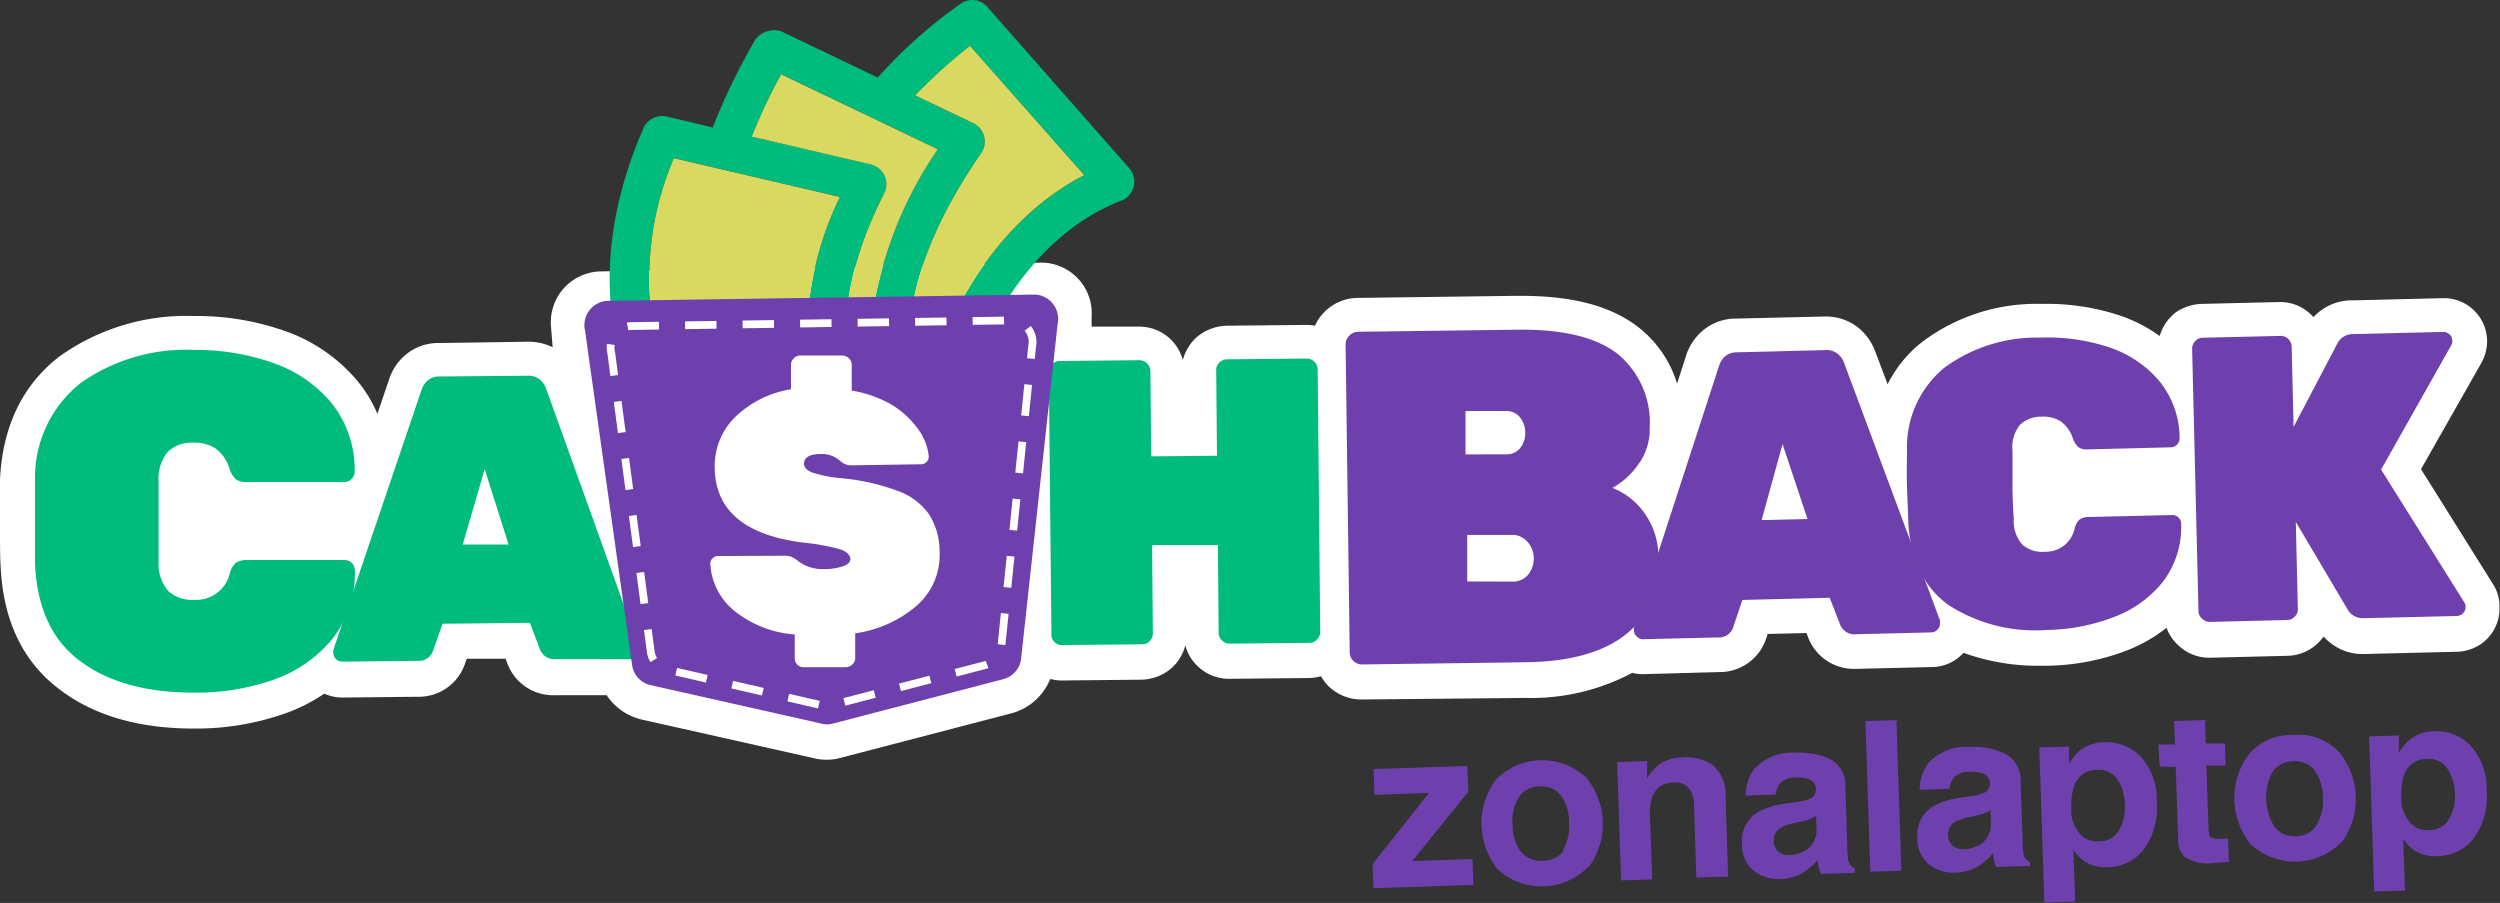 <svg xmlns="http://www.w3.org/2000/svg" viewBox="0 0 193.43 69.86"><rect x="0" y="0" width="193.43" height="69.86" fill="#333333" stroke="none"/><defs><style>.cls-1{fill:#fff;}.cls-2{fill:#00bc7c;}.cls-3{fill:#d9d961;}.cls-4{fill:#6e40ad;}.cls-5{fill:none;stroke:#fff;stroke-miterlimit:10;stroke-width:0.6px;stroke-dasharray:2.43 2.02;}</style></defs><title>logo-footer</title><g id="Capa_2" data-name="Capa 2"><g id="Capa_1-2" data-name="Capa 1"><path class="cls-1" d="M192.88,45.18l-5.56-8.88L192,28.06a3.43,3.43,0,0,0,.43-1.72,3.34,3.34,0,0,0-3.35-3.27H189l-7,.17a4,4,0,0,0-3,1.3,3.92,3.92,0,0,0-.72-.62,3.32,3.32,0,0,0-1.89-.55h-.05l-5.89.14a3.8,3.8,0,0,0-2.05.62A3.56,3.56,0,0,0,167.1,26a11.55,11.55,0,0,0-3.21-1.63,17.92,17.92,0,0,0-5.61-.86h-.51a14.72,14.72,0,0,0-9,2.91,9.61,9.61,0,0,0-2.72,3.31l-.94-2.48a4.29,4.29,0,0,0-1.25-1.83,4,4,0,0,0-2.63-.93h-.12l-6.82.16a3.93,3.93,0,0,0-2.7,1.07,4.22,4.22,0,0,0-1.16,1.88l-.67,2.08a8.78,8.78,0,0,0-3.11-4.45c-2.11-1.58-5-2.34-9-2.34h-.41l-12.23.16a3.67,3.67,0,0,0-3.27,2.15,3.82,3.82,0,0,0-.68-.06l-6,.06a3.74,3.74,0,0,0-2.41.84,3.54,3.54,0,0,0-1.13,1.82,3.53,3.53,0,0,0-.93-1.59,3.49,3.49,0,0,0-2.45-1l-3.68,0,0-.76a3.92,3.92,0,0,0-4-4.19L46.46,21a3.93,3.93,0,0,0-3.83,4.23l.13,1.64a4.19,4.19,0,0,0-1.89-.43L34,26.54a3.92,3.92,0,0,0-2.72,1,4.17,4.17,0,0,0-1.19,1.86l-.89,2.62a10.14,10.14,0,0,0-1.54-2.54,12.84,12.84,0,0,0-5.7-3.9,20.57,20.57,0,0,0-6.91-1.13H15a16.89,16.89,0,0,0-10.36,3.1C1.74,29.76.2,33,0,37.08c0,.72,0,1.83,0,3.41s0,2.64.05,3.36c.2,4.2,1.75,7.41,4.6,9.52,2.63,2,6.11,3,10.34,3h.1a20.79,20.79,0,0,0,7-1.18,13.28,13.28,0,0,0,3-1.52,3.42,3.42,0,0,0,1.38.3l5.84-.06A3.78,3.78,0,0,0,36,51.29l.12-.32,3,0,.12.32a3.78,3.78,0,0,0,3.7,2.5l4,0a4.47,4.47,0,0,0,2.7,1.88L63,58.67a3.8,3.8,0,0,0,.95.11,3.88,3.88,0,0,0,1.07-.14l13.24-3.45a4.49,4.49,0,0,0,3-2.66,3.42,3.42,0,0,0,.9.12l6-.06a3.72,3.72,0,0,0,2.42-.84,3.54,3.54,0,0,0,1.13-1.82,3.39,3.39,0,0,0,.93,1.59,3.48,3.48,0,0,0,2.45,1l6.19-.06a3.61,3.61,0,0,0,.93-.14,3.61,3.61,0,0,0,.61.8,3.65,3.65,0,0,0,2.55,1L118.06,54a16.65,16.65,0,0,0,8.23-1.94,3.15,3.15,0,0,0,.81.1h.05L133,52a3.79,3.79,0,0,0,3.66-2.62l.11-.33,3-.07.12.31a3.79,3.79,0,0,0,3.67,2.46h.12l5.81-.14a3.33,3.33,0,0,0,2.34-1l.09-.1a16.8,16.8,0,0,0,5.93,1h.56a18,18,0,0,0,6.07-1.15,11.87,11.87,0,0,0,3.15-1.79,3.31,3.31,0,0,0,.87,1.32,3.46,3.46,0,0,0,2.41,1H171l6-.15a3.48,3.48,0,0,0,2.45-1.09,3.19,3.19,0,0,0,.33-.4,4.13,4.13,0,0,0,.73.64,3.93,3.93,0,0,0,2.34.71H183l7-.17a3.51,3.51,0,0,0,2-.63,3.32,3.32,0,0,0,1.39-2.8A3.18,3.18,0,0,0,192.88,45.18Z"/><path class="cls-2" d="M58.48,3a49.46,49.46,0,0,0-3.33,6.86L51.51,9a1.62,1.62,0,0,0-1.7.85c-2.42,5.6-3.21,10.9-2.23,16.12s3.68,10.29,8,15.61a1.55,1.55,0,0,0,1,.55l13.94,1.34A1.5,1.5,0,0,0,71.84,41c-.43-.49-.83-1-1.21-1.47l2.43.24a1.75,1.75,0,0,0,1.31-2.43c-.87-3.37.24-7.18,1.47-10.15,2-4.84,5.75-9.72,11-11.7a1.58,1.58,0,0,0,.59-2.41L76.35.49A1.55,1.55,0,0,0,74.41.23,37.75,37.75,0,0,0,67.91,6L60.42,2.41a1.83,1.83,0,0,0-1.94.6Zm1.94,2.73,12.14,5.81a30.62,30.62,0,0,0-5,12.42,19.3,19.3,0,0,0,2.72,12.52l-1.86-.17a20.59,20.59,0,0,1-2.87-8.22c-.48-4.24.52-8.58,2.9-13.22a1.58,1.58,0,0,0-1-2.14l-9.29-2.17a44.47,44.47,0,0,1,2.28-4.83Zm-8.28,6.5,12.84,3a25.15,25.15,0,0,0-2.45,13.19A25,25,0,0,0,67.4,40.17l-9.83-1c-3.89-4.87-6.21-9.35-7-13.78A23.42,23.42,0,0,1,52.14,12.24ZM75.05,3.55l8.84,10C78.63,16.26,75.1,21.23,73.08,26a28,28,0,0,0-1.78,6,15.82,15.82,0,0,1-.8-7.63c.56-4.28,2.69-8.58,5.46-12.59a1.58,1.58,0,0,0-.58-2.21L70.81,7.38a39.88,39.88,0,0,1,4.24-3.83Z"/><path class="cls-3" d="M60.42,5.74l12.14,5.81a30.62,30.62,0,0,0-5,12.42,19.3,19.3,0,0,0,2.72,12.52l-1.86-.17a20.59,20.59,0,0,1-2.87-8.22c-.48-4.24.52-8.58,2.9-13.22a1.58,1.58,0,0,0-1-2.14l-9.29-2.17a44.47,44.47,0,0,1,2.28-4.83Z"/><path class="cls-3" d="M52.14,12.24l12.84,3a25.15,25.15,0,0,0-2.45,13.19A25,25,0,0,0,67.4,40.17l-9.83-1c-3.89-4.87-6.21-9.35-7-13.78A23.42,23.42,0,0,1,52.14,12.24Z"/><path class="cls-3" d="M75.05,3.55l8.84,10C78.63,16.26,75.1,21.23,73.08,26a28,28,0,0,0-1.78,6,15.82,15.82,0,0,1-.8-7.63c.56-4.28,2.69-8.58,5.46-12.59a1.58,1.58,0,0,0-.58-2.21L70.81,7.38a39.88,39.88,0,0,1,4.24-3.83Z"/><path class="cls-2" d="M6.23,51.17C4,49.54,2.87,47,2.71,43.65c0-.66,0-1.74,0-3.24s0-2.63,0-3.32a9.32,9.32,0,0,1,3.55-7.47A14.19,14.19,0,0,1,15,27.07a18.11,18.11,0,0,1,6.1,1,10.23,10.23,0,0,1,4.54,3.1,8.23,8.23,0,0,1,1.8,5.31.83.83,0,0,1-.23.58.78.78,0,0,1-.58.24l-7.51,0a1.35,1.35,0,0,1-.86-.21,1.88,1.88,0,0,1-.51-.85,3,3,0,0,0-1.07-1.54A3,3,0,0,0,15,34.25a2.7,2.7,0,0,0-2,.69,3.21,3.21,0,0,0-.73,2.3q0,1,0,3.06c0,1.38,0,2.42,0,3.13a3.23,3.23,0,0,0,.75,2.3,2.74,2.74,0,0,0,2,.68,2.67,2.67,0,0,0,2.75-2,1.71,1.71,0,0,1,.46-.85,1.48,1.48,0,0,1,.9-.23l7.52,0a.81.81,0,0,1,.57.23.78.78,0,0,1,.24.57,8.24,8.24,0,0,1-1.77,5.33,10.17,10.17,0,0,1-4.52,3.13,18,18,0,0,1-6.09,1C11.37,53.6,8.42,52.8,6.23,51.17Z"/><path class="cls-2" d="M26,51a.67.67,0,0,1-.21-.49.78.78,0,0,1,0-.22l6.82-20.11a1.67,1.67,0,0,1,.47-.73,1.37,1.37,0,0,1,.94-.32l6.81-.06a1.41,1.41,0,0,1,.95.3,1.69,1.69,0,0,1,.48.72l7.19,20a.78.78,0,0,1,0,.22.64.64,0,0,1-.2.49.63.63,0,0,1-.48.21L43,51a1.18,1.18,0,0,1-1.23-.78L41,48.19l-6.76.07-.73,2.08a1.17,1.17,0,0,1-1.22.79l-5.81.06A.7.7,0,0,1,26,51Zm9.8-8.87,3.55,0-1.85-5.83Z"/><path class="cls-2" d="M81.6,49.69a.78.78,0,0,1-.25-.61l-.2-20.29a.82.82,0,0,1,.25-.6.79.79,0,0,1,.59-.26l6.16-.06a.82.82,0,0,1,.6.25.83.83,0,0,1,.26.59l.06,6.6,5.09-.05-.06-6.6a.77.77,0,0,1,.24-.6.85.85,0,0,1,.6-.26l6.15-.06a.82.82,0,0,1,.6.25.8.8,0,0,1,.26.59l.2,20.3a.82.82,0,0,1-.25.6.79.79,0,0,1-.59.26l-6.16.06a.82.82,0,0,1-.6-.25.79.79,0,0,1-.26-.59l-.06-6.79-5.09,0L89.2,49a.85.85,0,0,1-.24.6.82.82,0,0,1-.6.25l-6.16.06A.8.8,0,0,1,81.6,49.69Z"/><path class="cls-4" d="M104.73,51.15a.92.92,0,0,1-.3-.69l-.32-23.79a1,1,0,0,1,1-1l12.23-.16q5.22-.08,7.74,1.81a6.87,6.87,0,0,1,2.56,5.78,4.56,4.56,0,0,1-.88,2.83,6,6,0,0,1-2,1.82,5.49,5.49,0,0,1,2.51,2A5.73,5.73,0,0,1,128.31,43c0,2.73-.82,4.77-2.57,6.13s-4.32,2.07-7.71,2.11l-12.6.17A.94.94,0,0,1,104.73,51.15Zm11.79-16a1.3,1.3,0,0,0,1.12-.51,1.81,1.81,0,0,0,.37-1.16,1.89,1.89,0,0,0-.4-1.18,1.33,1.33,0,0,0-1.13-.5l-3.09,0,0,3.36ZM117,45a1.52,1.52,0,0,0,1.26-.57,2,2,0,0,0,.41-1.26,1.92,1.92,0,0,0-.48-1.24,1.5,1.5,0,0,0-1.24-.54l-3.43,0,0,3.6Z"/><path class="cls-4" d="M126.63,49.24a.64.64,0,0,1-.21-.48.5.5,0,0,1,0-.22L133,28.33a1.6,1.6,0,0,1,.45-.74,1.39,1.39,0,0,1,.94-.33l6.81-.17a1.31,1.31,0,0,1,1,.3,1.55,1.55,0,0,1,.49.71L150.1,48a.73.73,0,0,1,0,.22.65.65,0,0,1-.19.49.68.68,0,0,1-.48.22l-5.81.14a1.18,1.18,0,0,1-1.25-.76l-.8-2.06-6.76.17-.7,2.09a1.16,1.16,0,0,1-1.21.81l-5.81.14A.65.65,0,0,1,126.63,49.24Zm9.67-9,3.55-.08-1.93-5.8Z"/><path class="cls-4" d="M150.79,46.83c-1.9-1.35-2.94-3.47-3.14-6.36,0-.56-.06-1.48-.1-2.76s0-2.24,0-2.83a7.94,7.94,0,0,1,2.89-6.43,12.1,12.1,0,0,1,7.43-2.33,15.21,15.21,0,0,1,5.22.72A8.69,8.69,0,0,1,167,29.4a7,7,0,0,1,1.64,4.51.67.67,0,0,1-.2.49.63.63,0,0,1-.48.21l-6.41.16a1.18,1.18,0,0,1-.74-.17,1.62,1.62,0,0,1-.44-.72,2.62,2.62,0,0,0-.94-1.29,2.55,2.55,0,0,0-1.46-.35,2.33,2.33,0,0,0-1.68.63,2.73,2.73,0,0,0-.58,2q0,.85,0,2.61c0,1.18.06,2.06.1,2.67a2.75,2.75,0,0,0,.67,2,2.32,2.32,0,0,0,1.71.54,2.28,2.28,0,0,0,2.32-1.75,1.41,1.41,0,0,1,.37-.73,1.26,1.26,0,0,1,.77-.21l6.41-.15a.66.66,0,0,1,.49.19.63.63,0,0,1,.21.48A7,7,0,0,1,167.36,45a8.78,8.78,0,0,1-3.8,2.74,15.1,15.1,0,0,1-5.18,1A12.36,12.36,0,0,1,150.79,46.83Z"/><path class="cls-4" d="M170.36,47.85a.79.79,0,0,1-.26-.59L169.61,27a.84.84,0,0,1,.24-.61.79.79,0,0,1,.59-.26l6-.14a.8.8,0,0,1,.6.23.86.86,0,0,1,.27.59l.15,6.22,3.39-6.46a1.33,1.33,0,0,1,1.24-.72l6.94-.17a.68.68,0,0,1,.5.2.63.63,0,0,1,.21.48.6.6,0,0,1-.08.35l-5.43,9.62,6.44,10.28a.57.57,0,0,1,.1.34.7.7,0,0,1-.68.71l-7.16.17a1.38,1.38,0,0,1-.85-.21,1.33,1.33,0,0,1-.45-.48l-4-6.76.16,6.73a.77.77,0,0,1-.24.6.79.79,0,0,1-.59.26l-6,.15A.85.85,0,0,1,170.36,47.85Z"/><path class="cls-4" d="M77.62,52.55,64.38,56a1.51,1.51,0,0,1-.76,0L50.29,53a1.85,1.85,0,0,1-1.38-1.52L45.27,25.61a1.89,1.89,0,0,1,1.64-2.33l33.21-.49a1.89,1.89,0,0,1,1.71,2.28L79,51A1.86,1.86,0,0,1,77.62,52.55Z"/><path class="cls-1" d="M61.72,51.45a.71.71,0,0,1-.23-.51l0-1.85a8.42,8.42,0,0,1-4.77-1.91,5,5,0,0,1-1.76-3.56.57.57,0,0,1,.17-.42.62.62,0,0,1,.41-.18L60.63,43a1.48,1.48,0,0,1,.6.08,2.31,2.31,0,0,1,.56.36,3.12,3.12,0,0,0,2,.59,4.33,4.33,0,0,0,1.46-.23c.37-.14.55-.32.55-.55s-.25-.57-.74-.73A15.38,15.38,0,0,0,62.3,42q-6.93-.81-7-5.8a5.29,5.29,0,0,1,1.57-3.92,8,8,0,0,1,4.33-2.16l0-1.88a.71.71,0,0,1,.21-.51.67.67,0,0,1,.51-.22l3.24,0a.73.73,0,0,1,.52.21.7.7,0,0,1,.22.5l0,2A9.2,9.2,0,0,1,69,31.32a7,7,0,0,1,2.07,1.93,4.18,4.18,0,0,1,.79,2.07.57.57,0,0,1-.17.42.59.59,0,0,1-.38.18L66,36a1.45,1.45,0,0,1-.6-.08,1.88,1.88,0,0,1-.48-.33,2.11,2.11,0,0,0-1.44-.46c-.85,0-1.28.27-1.27.77,0,.27.21.49.64.66a10.43,10.43,0,0,0,2.35.45,16.69,16.69,0,0,1,4.33,1,5,5,0,0,1,2.39,1.84,5.43,5.43,0,0,1,.78,2.92,5.18,5.18,0,0,1-1.75,4.07A9.2,9.2,0,0,1,66.17,49l0,1.88a.65.65,0,0,1-.2.51.73.73,0,0,1-.51.23l-3.25,0A.65.65,0,0,1,61.72,51.45Z"/><path class="cls-5" d="M76.29,51.44l-12,3.14a1.31,1.31,0,0,1-.68,0L51.58,51.8a1.65,1.65,0,0,1-1.23-1.38L47.29,27.28a1.67,1.67,0,0,1,1.48-2.05l29.55-.44a1.68,1.68,0,0,1,1.54,2L77.48,50A1.65,1.65,0,0,1,76.29,51.44Z"/><g id="_Grupo_" data-name="&lt;Grupo&gt;"><path id="_Trazado_compuesto_" data-name="&lt;Trazado compuesto&gt;" class="cls-4" d="M106.34,61.5l-.06-2,7.25-.24.07,2-4.33,5.36,4.66-.16.07,2-7.74.26-.06-1.87,4.37-5.5Z"/><path id="_Trazado_compuesto_2" data-name="&lt;Trazado compuesto&gt;" class="cls-4" d="M122.91,67.05a5.06,5.06,0,0,1-7,.24,5.7,5.7,0,0,1-.23-6.9,5,5,0,0,1,7.05-.23,5.68,5.68,0,0,1,.23,6.89Zm-2-1.26a3.49,3.49,0,0,0,.49-2.15,3.45,3.45,0,0,0-.63-2.1,1.93,1.93,0,0,0-1.64-.69,1.9,1.9,0,0,0-1.6.8,3.46,3.46,0,0,0-.5,2.14,3.51,3.51,0,0,0,.64,2.11,1.93,1.93,0,0,0,1.65.69A1.9,1.9,0,0,0,121,65.79Z"/><path id="_Trazado_compuesto_3" data-name="&lt;Trazado compuesto&gt;" class="cls-4" d="M132.51,59.19a3,3,0,0,1,1,2.45l.2,6.18-2.46.08-.18-5.58a2.71,2.71,0,0,0-.23-1.11,1.36,1.36,0,0,0-1.36-.66,1.65,1.65,0,0,0-1.63,1.09,3.44,3.44,0,0,0-.19,1.4l.17,5-2.4.08-.31-9.16,2.32-.08,0,1.34a4.07,4.07,0,0,1,.84-1,3,3,0,0,1,1.85-.61A3.51,3.51,0,0,1,132.51,59.19Z"/><path id="_Trazado_compuesto_4" data-name="&lt;Trazado compuesto&gt;" class="cls-4" d="M139,62.05a3.73,3.73,0,0,0,1-.24.73.73,0,0,0,.5-.7.81.81,0,0,0-.42-.77,2.56,2.56,0,0,0-1.18-.17,1.52,1.52,0,0,0-1.2.46,1.72,1.72,0,0,0-.32.85l-2.31.08a3.44,3.44,0,0,1,.61-2,3.94,3.94,0,0,1,3.24-1.32,5.69,5.69,0,0,1,2.71.51A2.29,2.29,0,0,1,142.78,61l.14,4.21c0,.3,0,.65.05,1.06a1.27,1.27,0,0,0,.17.64.86.86,0,0,0,.36.27v.35l-2.61.09a3.47,3.47,0,0,1-.17-.52c0-.16-.06-.35-.08-.55a5.13,5.13,0,0,1-1.12.95,3.44,3.44,0,0,1-1.75.51,3.07,3.07,0,0,1-2.1-.65,2.51,2.51,0,0,1-.88-2A2.6,2.6,0,0,1,136,62.84a5.89,5.89,0,0,1,2.1-.66Zm1.51,1.07a2.6,2.6,0,0,1-.46.25,4.28,4.28,0,0,1-.64.19l-.54.11a3.45,3.45,0,0,0-1.09.37,1.1,1.1,0,0,0-.54,1,1.06,1.06,0,0,0,.38.87,1.3,1.3,0,0,0,.85.25,2.5,2.5,0,0,0,1.43-.5,1.91,1.91,0,0,0,.64-1.68Z"/><path id="_Trazado_compuesto_5" data-name="&lt;Trazado compuesto&gt;" class="cls-4" d="M147.11,67.37l-2.4.08-.38-11.66,2.4-.08Z"/><path id="_Trazado_compuesto_6" data-name="&lt;Trazado compuesto&gt;" class="cls-4" d="M152.47,61.6a3.84,3.84,0,0,0,1-.24.72.72,0,0,0,.49-.7.81.81,0,0,0-.42-.77,2.56,2.56,0,0,0-1.18-.17,1.52,1.52,0,0,0-1.2.46,1.72,1.72,0,0,0-.32.85l-2.31.08a3.49,3.49,0,0,1,.61-2,3.94,3.94,0,0,1,3.24-1.32,5.81,5.81,0,0,1,2.71.5,2.31,2.31,0,0,1,1.25,2.22l.14,4.21c0,.29,0,.65.05,1.06a1.38,1.38,0,0,0,.17.64.77.77,0,0,0,.36.26V67l-2.61.08a3,3,0,0,1-.17-.51c0-.16-.06-.35-.08-.56a5.17,5.17,0,0,1-1.12,1,3.65,3.65,0,0,1-1.75.51,3.09,3.09,0,0,1-2.1-.65,2.53,2.53,0,0,1-.88-2,2.6,2.6,0,0,1,1.23-2.49,5.89,5.89,0,0,1,2.1-.66ZM154,62.67a2.94,2.94,0,0,1-.46.25,4.46,4.46,0,0,1-.64.18l-.54.12a3.55,3.55,0,0,0-1.09.37,1.12,1.12,0,0,0-.54,1,1.06,1.06,0,0,0,.38.87,1.3,1.3,0,0,0,.85.25,2.61,2.61,0,0,0,1.44-.5,1.94,1.94,0,0,0,.63-1.69Z"/><path id="_Trazado_compuesto_7" data-name="&lt;Trazado compuesto&gt;" class="cls-4" d="M165.63,58.55A4.85,4.85,0,0,1,166.87,62a5.55,5.55,0,0,1-1,3.73,3.61,3.61,0,0,1-2.79,1.37,3,3,0,0,1-1.85-.49,3.57,3.57,0,0,1-.81-.86l.14,4-2.38.08-.4-12,2.3-.07,0,1.35a3.78,3.78,0,0,1,.79-1,3.12,3.12,0,0,1,1.9-.68A3.63,3.63,0,0,1,165.63,58.55Zm-1.78,1.78a1.74,1.74,0,0,0-1.62-.76,1.8,1.8,0,0,0-1.77,1.3,4.83,4.83,0,0,0-.2,1.68,2.67,2.67,0,0,0,.94,2.22,1.92,1.92,0,0,0,1.22.33,1.73,1.73,0,0,0,1.51-.82,3.55,3.55,0,0,0,.47-2.08A3.73,3.73,0,0,0,163.85,60.33Z"/><path id="_Trazado_compuesto_8" data-name="&lt;Trazado compuesto&gt;" class="cls-4" d="M167.1,59.31,167,57.6l1.28,0-.06-1.81,2.38-.08.06,1.81,1.49,0,.05,1.71-1.49,0,.17,4.85c0,.37.06.6.16.69a1.53,1.53,0,0,0,.88.11h.23l.24,0,.06,1.8-1.13.08a3.09,3.09,0,0,1-2.35-.52,1.77,1.77,0,0,1-.44-1.25l-.19-5.66Z"/><path id="_Trazado_compuesto_9" data-name="&lt;Trazado compuesto&gt;" class="cls-4" d="M181.22,65.11a5.06,5.06,0,0,1-7.06.23,5.68,5.68,0,0,1-.23-6.89,4.22,4.22,0,0,1,3.48-1.58A4.27,4.27,0,0,1,181,58.21a5.73,5.73,0,0,1,.23,6.9Zm-2-1.27a3.46,3.46,0,0,0,.5-2.14,3.51,3.51,0,0,0-.64-2.11,1.92,1.92,0,0,0-1.64-.69,2,2,0,0,0-1.6.8A4.28,4.28,0,0,0,176,64a1.9,1.9,0,0,0,1.64.7A1.93,1.93,0,0,0,179.25,63.84Z"/><path id="_Trazado_compuesto_10" data-name="&lt;Trazado compuesto&gt;" class="cls-4" d="M191.15,57.69a4.88,4.88,0,0,1,1.24,3.45,5.56,5.56,0,0,1-1,3.74,3.6,3.6,0,0,1-2.79,1.36,2.93,2.93,0,0,1-1.85-.48,3.77,3.77,0,0,1-.81-.86l.14,4-2.38.08-.4-12,2.3-.08,0,1.36a4,4,0,0,1,.8-1,3.06,3.06,0,0,1,1.9-.68A3.64,3.64,0,0,1,191.15,57.69Zm-1.78,1.79a1.72,1.72,0,0,0-1.62-.76A1.8,1.8,0,0,0,186,60a4.8,4.8,0,0,0-.2,1.67,2.67,2.67,0,0,0,.93,2.22,2,2,0,0,0,1.23.34,1.75,1.75,0,0,0,1.51-.82,3.59,3.59,0,0,0,.47-2.09A3.72,3.72,0,0,0,189.37,59.48Z"/></g></g></g></svg>